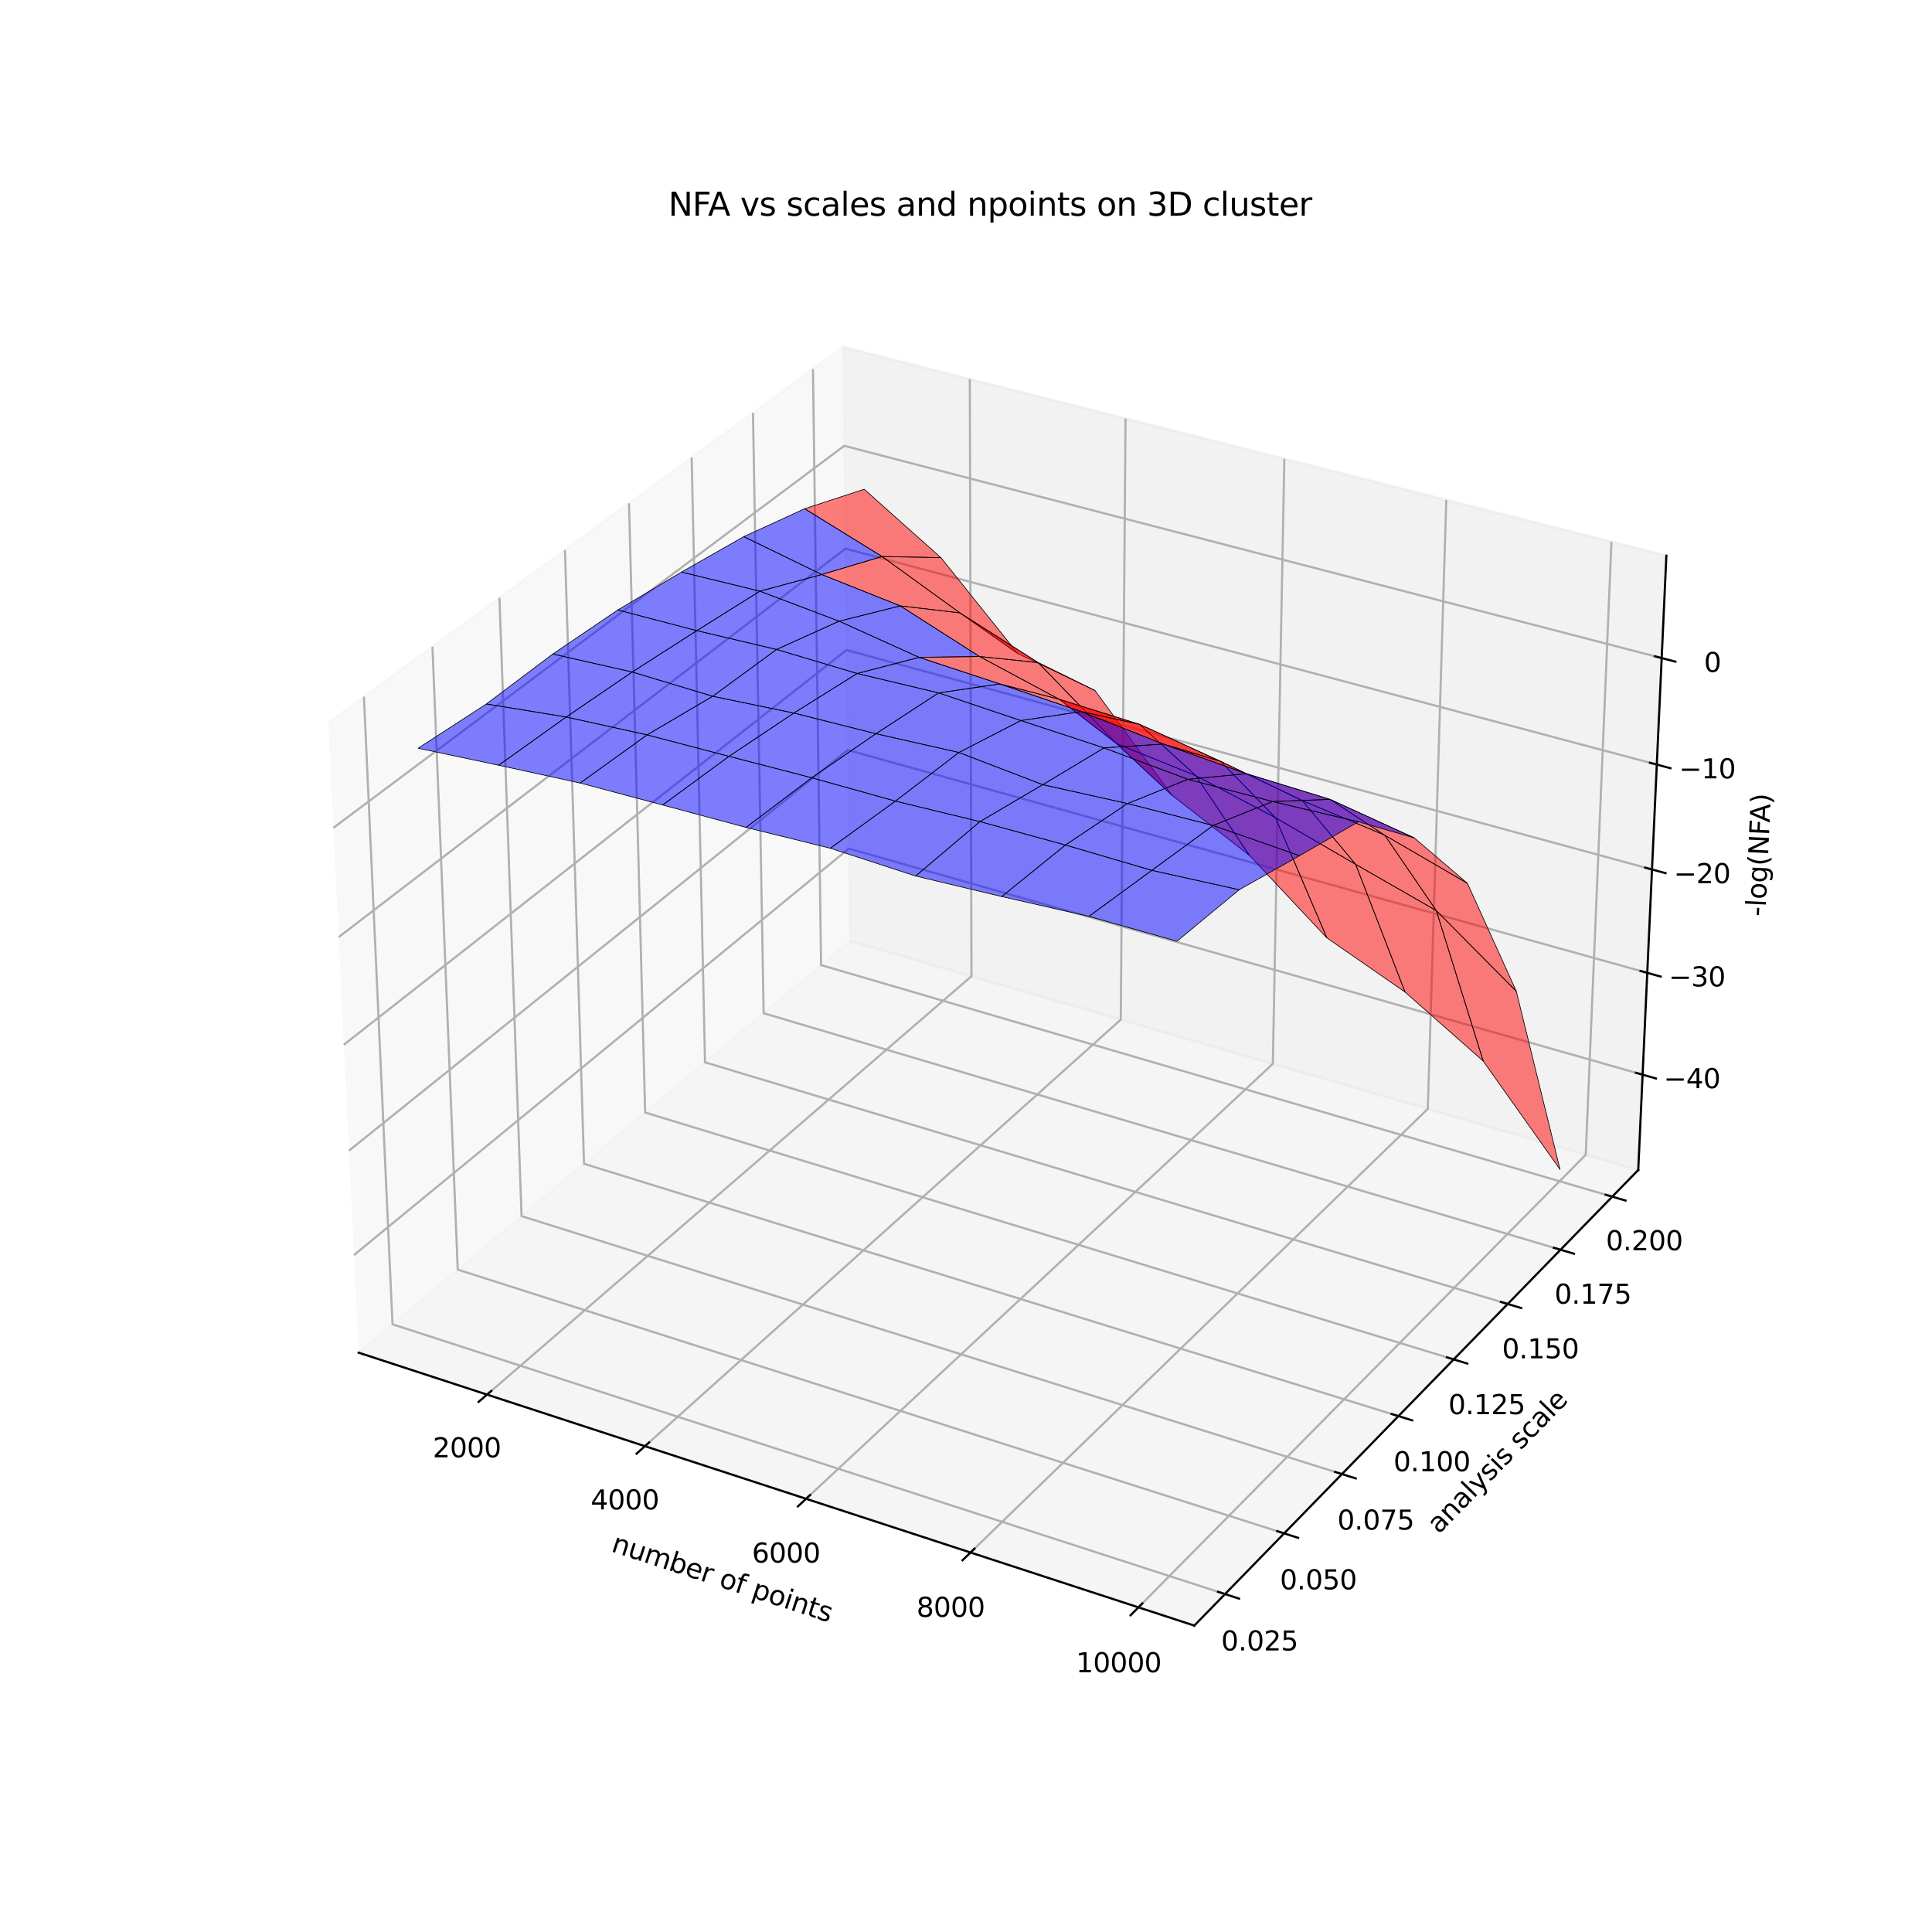<?xml version="1.0" encoding="utf-8" standalone="no"?>
<!DOCTYPE svg PUBLIC "-//W3C//DTD SVG 1.1//EN"
  "http://www.w3.org/Graphics/SVG/1.1/DTD/svg11.dtd">
<svg xmlns:xlink="http://www.w3.org/1999/xlink" width="720pt" height="720pt" viewBox="0 0 720 720" xmlns="http://www.w3.org/2000/svg" version="1.1">
 <defs>
  <style type="text/css">*{stroke-linejoin: round; stroke-linecap: butt}</style>
 </defs>
 <g id="figure_1">
  <g id="patch_1">
   <path d="M 0 720 
L 720 720 
L 720 0 
L 0 0 
z
" style="fill: #ffffff"/>
  </g>
  <g id="patch_2">
   <path d="M 91.8 640.8 
L 646.2 640.8 
L 646.2 86.4 
L 91.8 86.4 
z
" style="fill: #ffffff"/>
  </g>
  <g id="pane3d_1">
   <g id="patch_3">
    <path d="M 133.661 504.103 
L 316.742 350.641 
L 314.197 129.321 
L 122.355 269.319 
" style="fill: #f2f2f2; opacity: 0.5; stroke: #f2f2f2; stroke-linejoin: miter"/>
   </g>
  </g>
  <g id="pane3d_2">
   <g id="patch_4">
    <path d="M 316.742 350.641 
L 610.522 436.031 
L 621.006 207.088 
L 314.197 129.321 
" style="fill: #e6e6e6; opacity: 0.5; stroke: #e6e6e6; stroke-linejoin: miter"/>
   </g>
  </g>
  <g id="pane3d_3">
   <g id="patch_5">
    <path d="M 133.661 504.103 
L 445.082 605.813 
L 610.522 436.031 
L 316.742 350.641 
" style="fill: #ececec; opacity: 0.5; stroke: #ececec; stroke-linejoin: miter"/>
   </g>
  </g>
  <g id="axis3d_1">
   <g id="line2d_1">
    <path d="M 133.661 504.103 
L 445.082 605.813 
" style="fill: none; stroke: #000000; stroke-width: 0.8; stroke-linecap: square"/>
   </g>
   <g id="text_1">
    <!-- number of points -->
    <g transform="translate(227.439 578.052)rotate(-341.913)scale(0.1 -0.1)">
     <defs>
      <path id="DejaVuSans-6e" d="M 3513 2113 
L 3513 0 
L 2938 0 
L 2938 2094 
Q 2938 2591 2744 2837 
Q 2550 3084 2163 3084 
Q 1697 3084 1428 2787 
Q 1159 2491 1159 1978 
L 1159 0 
L 581 0 
L 581 3500 
L 1159 3500 
L 1159 2956 
Q 1366 3272 1645 3428 
Q 1925 3584 2291 3584 
Q 2894 3584 3203 3211 
Q 3513 2838 3513 2113 
z
" transform="scale(0.016)"/>
      <path id="DejaVuSans-75" d="M 544 1381 
L 544 3500 
L 1119 3500 
L 1119 1403 
Q 1119 906 1312 657 
Q 1506 409 1894 409 
Q 2359 409 2629 706 
Q 2900 1003 2900 1516 
L 2900 3500 
L 3475 3500 
L 3475 0 
L 2900 0 
L 2900 538 
Q 2691 219 2414 64 
Q 2138 -91 1772 -91 
Q 1169 -91 856 284 
Q 544 659 544 1381 
z
M 1991 3584 
L 1991 3584 
z
" transform="scale(0.016)"/>
      <path id="DejaVuSans-6d" d="M 3328 2828 
Q 3544 3216 3844 3400 
Q 4144 3584 4550 3584 
Q 5097 3584 5394 3201 
Q 5691 2819 5691 2113 
L 5691 0 
L 5113 0 
L 5113 2094 
Q 5113 2597 4934 2840 
Q 4756 3084 4391 3084 
Q 3944 3084 3684 2787 
Q 3425 2491 3425 1978 
L 3425 0 
L 2847 0 
L 2847 2094 
Q 2847 2600 2669 2842 
Q 2491 3084 2119 3084 
Q 1678 3084 1418 2786 
Q 1159 2488 1159 1978 
L 1159 0 
L 581 0 
L 581 3500 
L 1159 3500 
L 1159 2956 
Q 1356 3278 1631 3431 
Q 1906 3584 2284 3584 
Q 2666 3584 2933 3390 
Q 3200 3197 3328 2828 
z
" transform="scale(0.016)"/>
      <path id="DejaVuSans-62" d="M 3116 1747 
Q 3116 2381 2855 2742 
Q 2594 3103 2138 3103 
Q 1681 3103 1420 2742 
Q 1159 2381 1159 1747 
Q 1159 1113 1420 752 
Q 1681 391 2138 391 
Q 2594 391 2855 752 
Q 3116 1113 3116 1747 
z
M 1159 2969 
Q 1341 3281 1617 3432 
Q 1894 3584 2278 3584 
Q 2916 3584 3314 3078 
Q 3713 2572 3713 1747 
Q 3713 922 3314 415 
Q 2916 -91 2278 -91 
Q 1894 -91 1617 61 
Q 1341 213 1159 525 
L 1159 0 
L 581 0 
L 581 4863 
L 1159 4863 
L 1159 2969 
z
" transform="scale(0.016)"/>
      <path id="DejaVuSans-65" d="M 3597 1894 
L 3597 1613 
L 953 1613 
Q 991 1019 1311 708 
Q 1631 397 2203 397 
Q 2534 397 2845 478 
Q 3156 559 3463 722 
L 3463 178 
Q 3153 47 2828 -22 
Q 2503 -91 2169 -91 
Q 1331 -91 842 396 
Q 353 884 353 1716 
Q 353 2575 817 3079 
Q 1281 3584 2069 3584 
Q 2775 3584 3186 3129 
Q 3597 2675 3597 1894 
z
M 3022 2063 
Q 3016 2534 2758 2815 
Q 2500 3097 2075 3097 
Q 1594 3097 1305 2825 
Q 1016 2553 972 2059 
L 3022 2063 
z
" transform="scale(0.016)"/>
      <path id="DejaVuSans-72" d="M 2631 2963 
Q 2534 3019 2420 3045 
Q 2306 3072 2169 3072 
Q 1681 3072 1420 2755 
Q 1159 2438 1159 1844 
L 1159 0 
L 581 0 
L 581 3500 
L 1159 3500 
L 1159 2956 
Q 1341 3275 1631 3429 
Q 1922 3584 2338 3584 
Q 2397 3584 2469 3576 
Q 2541 3569 2628 3553 
L 2631 2963 
z
" transform="scale(0.016)"/>
      <path id="DejaVuSans-20" transform="scale(0.016)"/>
      <path id="DejaVuSans-6f" d="M 1959 3097 
Q 1497 3097 1228 2736 
Q 959 2375 959 1747 
Q 959 1119 1226 758 
Q 1494 397 1959 397 
Q 2419 397 2687 759 
Q 2956 1122 2956 1747 
Q 2956 2369 2687 2733 
Q 2419 3097 1959 3097 
z
M 1959 3584 
Q 2709 3584 3137 3096 
Q 3566 2609 3566 1747 
Q 3566 888 3137 398 
Q 2709 -91 1959 -91 
Q 1206 -91 779 398 
Q 353 888 353 1747 
Q 353 2609 779 3096 
Q 1206 3584 1959 3584 
z
" transform="scale(0.016)"/>
      <path id="DejaVuSans-66" d="M 2375 4863 
L 2375 4384 
L 1825 4384 
Q 1516 4384 1395 4259 
Q 1275 4134 1275 3809 
L 1275 3500 
L 2222 3500 
L 2222 3053 
L 1275 3053 
L 1275 0 
L 697 0 
L 697 3053 
L 147 3053 
L 147 3500 
L 697 3500 
L 697 3744 
Q 697 4328 969 4595 
Q 1241 4863 1831 4863 
L 2375 4863 
z
" transform="scale(0.016)"/>
      <path id="DejaVuSans-70" d="M 1159 525 
L 1159 -1331 
L 581 -1331 
L 581 3500 
L 1159 3500 
L 1159 2969 
Q 1341 3281 1617 3432 
Q 1894 3584 2278 3584 
Q 2916 3584 3314 3078 
Q 3713 2572 3713 1747 
Q 3713 922 3314 415 
Q 2916 -91 2278 -91 
Q 1894 -91 1617 61 
Q 1341 213 1159 525 
z
M 3116 1747 
Q 3116 2381 2855 2742 
Q 2594 3103 2138 3103 
Q 1681 3103 1420 2742 
Q 1159 2381 1159 1747 
Q 1159 1113 1420 752 
Q 1681 391 2138 391 
Q 2594 391 2855 752 
Q 3116 1113 3116 1747 
z
" transform="scale(0.016)"/>
      <path id="DejaVuSans-69" d="M 603 3500 
L 1178 3500 
L 1178 0 
L 603 0 
L 603 3500 
z
M 603 4863 
L 1178 4863 
L 1178 4134 
L 603 4134 
L 603 4863 
z
" transform="scale(0.016)"/>
      <path id="DejaVuSans-74" d="M 1172 4494 
L 1172 3500 
L 2356 3500 
L 2356 3053 
L 1172 3053 
L 1172 1153 
Q 1172 725 1289 603 
Q 1406 481 1766 481 
L 2356 481 
L 2356 0 
L 1766 0 
Q 1100 0 847 248 
Q 594 497 594 1153 
L 594 3053 
L 172 3053 
L 172 3500 
L 594 3500 
L 594 4494 
L 1172 4494 
z
" transform="scale(0.016)"/>
      <path id="DejaVuSans-73" d="M 2834 3397 
L 2834 2853 
Q 2591 2978 2328 3040 
Q 2066 3103 1784 3103 
Q 1356 3103 1142 2972 
Q 928 2841 928 2578 
Q 928 2378 1081 2264 
Q 1234 2150 1697 2047 
L 1894 2003 
Q 2506 1872 2764 1633 
Q 3022 1394 3022 966 
Q 3022 478 2636 193 
Q 2250 -91 1575 -91 
Q 1294 -91 989 -36 
Q 684 19 347 128 
L 347 722 
Q 666 556 975 473 
Q 1284 391 1588 391 
Q 1994 391 2212 530 
Q 2431 669 2431 922 
Q 2431 1156 2273 1281 
Q 2116 1406 1581 1522 
L 1381 1569 
Q 847 1681 609 1914 
Q 372 2147 372 2553 
Q 372 3047 722 3315 
Q 1072 3584 1716 3584 
Q 2034 3584 2315 3537 
Q 2597 3491 2834 3397 
z
" transform="scale(0.016)"/>
     </defs>
     <use xlink:href="#DejaVuSans-6e"/>
     <use xlink:href="#DejaVuSans-75" x="63.379"/>
     <use xlink:href="#DejaVuSans-6d" x="126.758"/>
     <use xlink:href="#DejaVuSans-62" x="224.17"/>
     <use xlink:href="#DejaVuSans-65" x="287.646"/>
     <use xlink:href="#DejaVuSans-72" x="349.17"/>
     <use xlink:href="#DejaVuSans-20" x="390.283"/>
     <use xlink:href="#DejaVuSans-6f" x="422.07"/>
     <use xlink:href="#DejaVuSans-66" x="483.252"/>
     <use xlink:href="#DejaVuSans-20" x="518.457"/>
     <use xlink:href="#DejaVuSans-70" x="550.244"/>
     <use xlink:href="#DejaVuSans-6f" x="613.721"/>
     <use xlink:href="#DejaVuSans-69" x="674.902"/>
     <use xlink:href="#DejaVuSans-6e" x="702.686"/>
     <use xlink:href="#DejaVuSans-74" x="766.064"/>
     <use xlink:href="#DejaVuSans-73" x="805.273"/>
    </g>
   </g>
   <g id="Line3DCollection_1">
    <path d="M 181.502 519.728 
L 362.042 363.808 
L 361.422 141.291 
" style="fill: none; stroke: #b0b0b0; stroke-width: 0.8"/>
    <path d="M 240.345 538.946 
L 417.675 379.978 
L 419.46 156.002 
" style="fill: none; stroke: #b0b0b0; stroke-width: 0.8"/>
    <path d="M 300.394 558.558 
L 474.352 396.452 
L 478.636 171.001 
" style="fill: none; stroke: #b0b0b0; stroke-width: 0.8"/>
    <path d="M 361.687 578.576 
L 532.105 413.238 
L 538.984 186.298 
" style="fill: none; stroke: #b0b0b0; stroke-width: 0.8"/>
    <path d="M 424.263 599.013 
L 590.963 430.346 
L 600.539 201.9 
" style="fill: none; stroke: #b0b0b0; stroke-width: 0.8"/>
   </g>
   <g id="xtick_1">
    <g id="line2d_2">
     <path d="M 183.075 518.369 
L 178.35 522.45 
" style="fill: none; stroke: #000000; stroke-width: 0.8; stroke-linecap: square"/>
    </g>
    <g id="text_2">
     <!-- 2000 -->
     <g transform="translate(161.277 543.102)scale(0.1 -0.1)">
      <defs>
       <path id="DejaVuSans-32" d="M 1228 531 
L 3431 531 
L 3431 0 
L 469 0 
L 469 531 
Q 828 903 1448 1529 
Q 2069 2156 2228 2338 
Q 2531 2678 2651 2914 
Q 2772 3150 2772 3378 
Q 2772 3750 2511 3984 
Q 2250 4219 1831 4219 
Q 1534 4219 1204 4116 
Q 875 4013 500 3803 
L 500 4441 
Q 881 4594 1212 4672 
Q 1544 4750 1819 4750 
Q 2544 4750 2975 4387 
Q 3406 4025 3406 3419 
Q 3406 3131 3298 2873 
Q 3191 2616 2906 2266 
Q 2828 2175 2409 1742 
Q 1991 1309 1228 531 
z
" transform="scale(0.016)"/>
       <path id="DejaVuSans-30" d="M 2034 4250 
Q 1547 4250 1301 3770 
Q 1056 3291 1056 2328 
Q 1056 1369 1301 889 
Q 1547 409 2034 409 
Q 2525 409 2770 889 
Q 3016 1369 3016 2328 
Q 3016 3291 2770 3770 
Q 2525 4250 2034 4250 
z
M 2034 4750 
Q 2819 4750 3233 4129 
Q 3647 3509 3647 2328 
Q 3647 1150 3233 529 
Q 2819 -91 2034 -91 
Q 1250 -91 836 529 
Q 422 1150 422 2328 
Q 422 3509 836 4129 
Q 1250 4750 2034 4750 
z
" transform="scale(0.016)"/>
      </defs>
      <use xlink:href="#DejaVuSans-32"/>
      <use xlink:href="#DejaVuSans-30" x="63.623"/>
      <use xlink:href="#DejaVuSans-30" x="127.246"/>
      <use xlink:href="#DejaVuSans-30" x="190.869"/>
     </g>
    </g>
   </g>
   <g id="xtick_2">
    <g id="line2d_3">
     <path d="M 241.891 537.56 
L 237.246 541.724 
" style="fill: none; stroke: #000000; stroke-width: 0.8; stroke-linecap: square"/>
    </g>
    <g id="text_3">
     <!-- 4000 -->
     <g transform="translate(220.15 562.515)scale(0.1 -0.1)">
      <defs>
       <path id="DejaVuSans-34" d="M 2419 4116 
L 825 1625 
L 2419 1625 
L 2419 4116 
z
M 2253 4666 
L 3047 4666 
L 3047 1625 
L 3713 1625 
L 3713 1100 
L 3047 1100 
L 3047 0 
L 2419 0 
L 2419 1100 
L 313 1100 
L 313 1709 
L 2253 4666 
z
" transform="scale(0.016)"/>
      </defs>
      <use xlink:href="#DejaVuSans-34"/>
      <use xlink:href="#DejaVuSans-30" x="63.623"/>
      <use xlink:href="#DejaVuSans-30" x="127.246"/>
      <use xlink:href="#DejaVuSans-30" x="190.869"/>
     </g>
    </g>
   </g>
   <g id="xtick_3">
    <g id="line2d_4">
     <path d="M 301.912 557.143 
L 297.351 561.393 
" style="fill: none; stroke: #000000; stroke-width: 0.8; stroke-linecap: square"/>
    </g>
    <g id="text_4">
     <!-- 6000 -->
     <g transform="translate(280.231 582.327)scale(0.1 -0.1)">
      <defs>
       <path id="DejaVuSans-36" d="M 2113 2584 
Q 1688 2584 1439 2293 
Q 1191 2003 1191 1497 
Q 1191 994 1439 701 
Q 1688 409 2113 409 
Q 2538 409 2786 701 
Q 3034 994 3034 1497 
Q 3034 2003 2786 2293 
Q 2538 2584 2113 2584 
z
M 3366 4563 
L 3366 3988 
Q 3128 4100 2886 4159 
Q 2644 4219 2406 4219 
Q 1781 4219 1451 3797 
Q 1122 3375 1075 2522 
Q 1259 2794 1537 2939 
Q 1816 3084 2150 3084 
Q 2853 3084 3261 2657 
Q 3669 2231 3669 1497 
Q 3669 778 3244 343 
Q 2819 -91 2113 -91 
Q 1303 -91 875 529 
Q 447 1150 447 2328 
Q 447 3434 972 4092 
Q 1497 4750 2381 4750 
Q 2619 4750 2861 4703 
Q 3103 4656 3366 4563 
z
" transform="scale(0.016)"/>
      </defs>
      <use xlink:href="#DejaVuSans-36"/>
      <use xlink:href="#DejaVuSans-30" x="63.623"/>
      <use xlink:href="#DejaVuSans-30" x="127.246"/>
      <use xlink:href="#DejaVuSans-30" x="190.869"/>
     </g>
    </g>
   </g>
   <g id="xtick_4">
    <g id="line2d_5">
     <path d="M 363.175 577.132 
L 358.703 581.47 
" style="fill: none; stroke: #000000; stroke-width: 0.8; stroke-linecap: square"/>
    </g>
    <g id="text_5">
     <!-- 8000 -->
     <g transform="translate(341.56 602.55)scale(0.1 -0.1)">
      <defs>
       <path id="DejaVuSans-38" d="M 2034 2216 
Q 1584 2216 1326 1975 
Q 1069 1734 1069 1313 
Q 1069 891 1326 650 
Q 1584 409 2034 409 
Q 2484 409 2743 651 
Q 3003 894 3003 1313 
Q 3003 1734 2745 1975 
Q 2488 2216 2034 2216 
z
M 1403 2484 
Q 997 2584 770 2862 
Q 544 3141 544 3541 
Q 544 4100 942 4425 
Q 1341 4750 2034 4750 
Q 2731 4750 3128 4425 
Q 3525 4100 3525 3541 
Q 3525 3141 3298 2862 
Q 3072 2584 2669 2484 
Q 3125 2378 3379 2068 
Q 3634 1759 3634 1313 
Q 3634 634 3220 271 
Q 2806 -91 2034 -91 
Q 1263 -91 848 271 
Q 434 634 434 1313 
Q 434 1759 690 2068 
Q 947 2378 1403 2484 
z
M 1172 3481 
Q 1172 3119 1398 2916 
Q 1625 2713 2034 2713 
Q 2441 2713 2670 2916 
Q 2900 3119 2900 3481 
Q 2900 3844 2670 4047 
Q 2441 4250 2034 4250 
Q 1625 4250 1398 4047 
Q 1172 3844 1172 3481 
z
" transform="scale(0.016)"/>
      </defs>
      <use xlink:href="#DejaVuSans-38"/>
      <use xlink:href="#DejaVuSans-30" x="63.623"/>
      <use xlink:href="#DejaVuSans-30" x="127.246"/>
      <use xlink:href="#DejaVuSans-30" x="190.869"/>
     </g>
    </g>
   </g>
   <g id="xtick_5">
    <g id="line2d_6">
     <path d="M 425.72 597.539 
L 421.342 601.969 
" style="fill: none; stroke: #000000; stroke-width: 0.8; stroke-linecap: square"/>
    </g>
    <g id="text_6">
     <!-- 10000 -->
     <g transform="translate(400.994 623.197)scale(0.1 -0.1)">
      <defs>
       <path id="DejaVuSans-31" d="M 794 531 
L 1825 531 
L 1825 4091 
L 703 3866 
L 703 4441 
L 1819 4666 
L 2450 4666 
L 2450 531 
L 3481 531 
L 3481 0 
L 794 0 
L 794 531 
z
" transform="scale(0.016)"/>
      </defs>
      <use xlink:href="#DejaVuSans-31"/>
      <use xlink:href="#DejaVuSans-30" x="63.623"/>
      <use xlink:href="#DejaVuSans-30" x="127.246"/>
      <use xlink:href="#DejaVuSans-30" x="190.869"/>
      <use xlink:href="#DejaVuSans-30" x="254.492"/>
     </g>
    </g>
   </g>
  </g>
  <g id="axis3d_2">
   <g id="line2d_7">
    <path d="M 610.522 436.031 
L 445.082 605.813 
" style="fill: none; stroke: #000000; stroke-width: 0.8; stroke-linecap: square"/>
   </g>
   <g id="text_7">
    <!-- analysis scale -->
    <g transform="translate(536.207 571.903)rotate(-45.742)scale(0.1 -0.1)">
     <defs>
      <path id="DejaVuSans-61" d="M 2194 1759 
Q 1497 1759 1228 1600 
Q 959 1441 959 1056 
Q 959 750 1161 570 
Q 1363 391 1709 391 
Q 2188 391 2477 730 
Q 2766 1069 2766 1631 
L 2766 1759 
L 2194 1759 
z
M 3341 1997 
L 3341 0 
L 2766 0 
L 2766 531 
Q 2569 213 2275 61 
Q 1981 -91 1556 -91 
Q 1019 -91 701 211 
Q 384 513 384 1019 
Q 384 1609 779 1909 
Q 1175 2209 1959 2209 
L 2766 2209 
L 2766 2266 
Q 2766 2663 2505 2880 
Q 2244 3097 1772 3097 
Q 1472 3097 1187 3025 
Q 903 2953 641 2809 
L 641 3341 
Q 956 3463 1253 3523 
Q 1550 3584 1831 3584 
Q 2591 3584 2966 3190 
Q 3341 2797 3341 1997 
z
" transform="scale(0.016)"/>
      <path id="DejaVuSans-6c" d="M 603 4863 
L 1178 4863 
L 1178 0 
L 603 0 
L 603 4863 
z
" transform="scale(0.016)"/>
      <path id="DejaVuSans-79" d="M 2059 -325 
Q 1816 -950 1584 -1140 
Q 1353 -1331 966 -1331 
L 506 -1331 
L 506 -850 
L 844 -850 
Q 1081 -850 1212 -737 
Q 1344 -625 1503 -206 
L 1606 56 
L 191 3500 
L 800 3500 
L 1894 763 
L 2988 3500 
L 3597 3500 
L 2059 -325 
z
" transform="scale(0.016)"/>
      <path id="DejaVuSans-63" d="M 3122 3366 
L 3122 2828 
Q 2878 2963 2633 3030 
Q 2388 3097 2138 3097 
Q 1578 3097 1268 2742 
Q 959 2388 959 1747 
Q 959 1106 1268 751 
Q 1578 397 2138 397 
Q 2388 397 2633 464 
Q 2878 531 3122 666 
L 3122 134 
Q 2881 22 2623 -34 
Q 2366 -91 2075 -91 
Q 1284 -91 818 406 
Q 353 903 353 1747 
Q 353 2603 823 3093 
Q 1294 3584 2113 3584 
Q 2378 3584 2631 3529 
Q 2884 3475 3122 3366 
z
" transform="scale(0.016)"/>
     </defs>
     <use xlink:href="#DejaVuSans-61"/>
     <use xlink:href="#DejaVuSans-6e" x="61.279"/>
     <use xlink:href="#DejaVuSans-61" x="124.658"/>
     <use xlink:href="#DejaVuSans-6c" x="185.938"/>
     <use xlink:href="#DejaVuSans-79" x="213.721"/>
     <use xlink:href="#DejaVuSans-73" x="272.9"/>
     <use xlink:href="#DejaVuSans-69" x="325"/>
     <use xlink:href="#DejaVuSans-73" x="352.783"/>
     <use xlink:href="#DejaVuSans-20" x="404.883"/>
     <use xlink:href="#DejaVuSans-73" x="436.67"/>
     <use xlink:href="#DejaVuSans-63" x="488.77"/>
     <use xlink:href="#DejaVuSans-61" x="543.75"/>
     <use xlink:href="#DejaVuSans-6c" x="605.029"/>
     <use xlink:href="#DejaVuSans-65" x="632.812"/>
    </g>
   </g>
   <g id="Line3DCollection_2">
    <path d="M 135.621 259.637 
L 146.277 493.528 
L 456.529 594.065 
" style="fill: none; stroke: #b0b0b0; stroke-width: 0.8"/>
    <path d="M 161.164 240.997 
L 170.586 473.151 
L 478.567 571.449 
" style="fill: none; stroke: #b0b0b0; stroke-width: 0.8"/>
    <path d="M 186.131 222.777 
L 194.371 453.214 
L 500.104 549.347 
" style="fill: none; stroke: #b0b0b0; stroke-width: 0.8"/>
    <path d="M 210.541 204.964 
L 217.648 433.703 
L 521.157 527.741 
" style="fill: none; stroke: #b0b0b0; stroke-width: 0.8"/>
    <path d="M 234.413 187.544 
L 240.433 414.605 
L 541.743 506.615 
" style="fill: none; stroke: #b0b0b0; stroke-width: 0.8"/>
    <path d="M 257.763 170.504 
L 262.741 395.905 
L 561.876 485.953 
" style="fill: none; stroke: #b0b0b0; stroke-width: 0.8"/>
    <path d="M 280.61 153.831 
L 284.588 377.593 
L 581.571 465.741 
" style="fill: none; stroke: #b0b0b0; stroke-width: 0.8"/>
    <path d="M 302.968 137.515 
L 305.987 359.655 
L 600.844 445.963 
" style="fill: none; stroke: #b0b0b0; stroke-width: 0.8"/>
   </g>
   <g id="xtick_6">
    <g id="line2d_8">
     <path d="M 453.914 593.218 
L 461.765 595.762 
" style="fill: none; stroke: #000000; stroke-width: 0.8; stroke-linecap: square"/>
    </g>
    <g id="text_8">
     <!-- 0.025 -->
     <g transform="translate(455.092 615.083)scale(0.1 -0.1)">
      <defs>
       <path id="DejaVuSans-2e" d="M 684 794 
L 1344 794 
L 1344 0 
L 684 0 
L 684 794 
z
" transform="scale(0.016)"/>
       <path id="DejaVuSans-35" d="M 691 4666 
L 3169 4666 
L 3169 4134 
L 1269 4134 
L 1269 2991 
Q 1406 3038 1543 3061 
Q 1681 3084 1819 3084 
Q 2600 3084 3056 2656 
Q 3513 2228 3513 1497 
Q 3513 744 3044 326 
Q 2575 -91 1722 -91 
Q 1428 -91 1123 -41 
Q 819 9 494 109 
L 494 744 
Q 775 591 1075 516 
Q 1375 441 1709 441 
Q 2250 441 2565 725 
Q 2881 1009 2881 1497 
Q 2881 1984 2565 2268 
Q 2250 2553 1709 2553 
Q 1456 2553 1204 2497 
Q 953 2441 691 2322 
L 691 4666 
z
" transform="scale(0.016)"/>
      </defs>
      <use xlink:href="#DejaVuSans-30"/>
      <use xlink:href="#DejaVuSans-2e" x="63.623"/>
      <use xlink:href="#DejaVuSans-30" x="95.41"/>
      <use xlink:href="#DejaVuSans-32" x="159.033"/>
      <use xlink:href="#DejaVuSans-35" x="222.656"/>
     </g>
    </g>
   </g>
   <g id="xtick_7">
    <g id="line2d_9">
     <path d="M 475.973 570.621 
L 483.761 573.107 
" style="fill: none; stroke: #000000; stroke-width: 0.8; stroke-linecap: square"/>
    </g>
    <g id="text_9">
     <!-- 0.050 -->
     <g transform="translate(476.988 592.306)scale(0.1 -0.1)">
      <use xlink:href="#DejaVuSans-30"/>
      <use xlink:href="#DejaVuSans-2e" x="63.623"/>
      <use xlink:href="#DejaVuSans-30" x="95.41"/>
      <use xlink:href="#DejaVuSans-35" x="159.033"/>
      <use xlink:href="#DejaVuSans-30" x="222.656"/>
     </g>
    </g>
   </g>
   <g id="xtick_8">
    <g id="line2d_10">
     <path d="M 497.53 548.537 
L 505.257 550.967 
" style="fill: none; stroke: #000000; stroke-width: 0.8; stroke-linecap: square"/>
    </g>
    <g id="text_10">
     <!-- 0.075 -->
     <g transform="translate(498.386 570.047)scale(0.1 -0.1)">
      <defs>
       <path id="DejaVuSans-37" d="M 525 4666 
L 3525 4666 
L 3525 4397 
L 1831 0 
L 1172 0 
L 2766 4134 
L 525 4134 
L 525 4666 
z
" transform="scale(0.016)"/>
      </defs>
      <use xlink:href="#DejaVuSans-30"/>
      <use xlink:href="#DejaVuSans-2e" x="63.623"/>
      <use xlink:href="#DejaVuSans-30" x="95.41"/>
      <use xlink:href="#DejaVuSans-37" x="159.033"/>
      <use xlink:href="#DejaVuSans-35" x="222.656"/>
     </g>
    </g>
   </g>
   <g id="xtick_9">
    <g id="line2d_11">
     <path d="M 518.604 526.95 
L 526.27 529.325 
" style="fill: none; stroke: #000000; stroke-width: 0.8; stroke-linecap: square"/>
    </g>
    <g id="text_11">
     <!-- 0.100 -->
     <g transform="translate(519.304 548.288)scale(0.1 -0.1)">
      <use xlink:href="#DejaVuSans-30"/>
      <use xlink:href="#DejaVuSans-2e" x="63.623"/>
      <use xlink:href="#DejaVuSans-31" x="95.41"/>
      <use xlink:href="#DejaVuSans-30" x="159.033"/>
      <use xlink:href="#DejaVuSans-30" x="222.656"/>
     </g>
    </g>
   </g>
   <g id="xtick_10">
    <g id="line2d_12">
     <path d="M 539.209 505.841 
L 546.816 508.164 
" style="fill: none; stroke: #000000; stroke-width: 0.8; stroke-linecap: square"/>
    </g>
    <g id="text_12">
     <!-- 0.125 -->
     <g transform="translate(539.756 527.012)scale(0.1 -0.1)">
      <use xlink:href="#DejaVuSans-30"/>
      <use xlink:href="#DejaVuSans-2e" x="63.623"/>
      <use xlink:href="#DejaVuSans-31" x="95.41"/>
      <use xlink:href="#DejaVuSans-32" x="159.033"/>
      <use xlink:href="#DejaVuSans-35" x="222.656"/>
     </g>
    </g>
   </g>
   <g id="xtick_11">
    <g id="line2d_13">
     <path d="M 559.362 485.197 
L 566.91 487.469 
" style="fill: none; stroke: #000000; stroke-width: 0.8; stroke-linecap: square"/>
    </g>
    <g id="text_13">
     <!-- 0.150 -->
     <g transform="translate(559.76 506.204)scale(0.1 -0.1)">
      <use xlink:href="#DejaVuSans-30"/>
      <use xlink:href="#DejaVuSans-2e" x="63.623"/>
      <use xlink:href="#DejaVuSans-31" x="95.41"/>
      <use xlink:href="#DejaVuSans-35" x="159.033"/>
      <use xlink:href="#DejaVuSans-30" x="222.656"/>
     </g>
    </g>
   </g>
   <g id="xtick_12">
    <g id="line2d_14">
     <path d="M 579.077 465 
L 586.566 467.223 
" style="fill: none; stroke: #000000; stroke-width: 0.8; stroke-linecap: square"/>
    </g>
    <g id="text_14">
     <!-- 0.175 -->
     <g transform="translate(579.328 485.849)scale(0.1 -0.1)">
      <use xlink:href="#DejaVuSans-30"/>
      <use xlink:href="#DejaVuSans-2e" x="63.623"/>
      <use xlink:href="#DejaVuSans-31" x="95.41"/>
      <use xlink:href="#DejaVuSans-37" x="159.033"/>
      <use xlink:href="#DejaVuSans-35" x="222.656"/>
     </g>
    </g>
   </g>
   <g id="xtick_13">
    <g id="line2d_15">
     <path d="M 598.368 445.238 
L 605.8 447.414 
" style="fill: none; stroke: #000000; stroke-width: 0.8; stroke-linecap: square"/>
    </g>
    <g id="text_15">
     <!-- 0.200 -->
     <g transform="translate(598.475 465.931)scale(0.1 -0.1)">
      <use xlink:href="#DejaVuSans-30"/>
      <use xlink:href="#DejaVuSans-2e" x="63.623"/>
      <use xlink:href="#DejaVuSans-32" x="95.41"/>
      <use xlink:href="#DejaVuSans-30" x="159.033"/>
      <use xlink:href="#DejaVuSans-30" x="222.656"/>
     </g>
    </g>
   </g>
  </g>
  <g id="axis3d_3">
   <g id="line2d_16">
    <path d="M 610.522 436.031 
L 621.006 207.088 
" style="fill: none; stroke: #000000; stroke-width: 0.8; stroke-linecap: square"/>
   </g>
   <g id="text_16">
    <!-- -log(NFA) -->
    <g transform="translate(657.873 341.65)rotate(-87.378)scale(0.1 -0.1)">
     <defs>
      <path id="DejaVuSans-2d" d="M 313 2009 
L 1997 2009 
L 1997 1497 
L 313 1497 
L 313 2009 
z
" transform="scale(0.016)"/>
      <path id="DejaVuSans-67" d="M 2906 1791 
Q 2906 2416 2648 2759 
Q 2391 3103 1925 3103 
Q 1463 3103 1205 2759 
Q 947 2416 947 1791 
Q 947 1169 1205 825 
Q 1463 481 1925 481 
Q 2391 481 2648 825 
Q 2906 1169 2906 1791 
z
M 3481 434 
Q 3481 -459 3084 -895 
Q 2688 -1331 1869 -1331 
Q 1566 -1331 1297 -1286 
Q 1028 -1241 775 -1147 
L 775 -588 
Q 1028 -725 1275 -790 
Q 1522 -856 1778 -856 
Q 2344 -856 2625 -561 
Q 2906 -266 2906 331 
L 2906 616 
Q 2728 306 2450 153 
Q 2172 0 1784 0 
Q 1141 0 747 490 
Q 353 981 353 1791 
Q 353 2603 747 3093 
Q 1141 3584 1784 3584 
Q 2172 3584 2450 3431 
Q 2728 3278 2906 2969 
L 2906 3500 
L 3481 3500 
L 3481 434 
z
" transform="scale(0.016)"/>
      <path id="DejaVuSans-28" d="M 1984 4856 
Q 1566 4138 1362 3434 
Q 1159 2731 1159 2009 
Q 1159 1288 1364 580 
Q 1569 -128 1984 -844 
L 1484 -844 
Q 1016 -109 783 600 
Q 550 1309 550 2009 
Q 550 2706 781 3412 
Q 1013 4119 1484 4856 
L 1984 4856 
z
" transform="scale(0.016)"/>
      <path id="DejaVuSans-4e" d="M 628 4666 
L 1478 4666 
L 3547 763 
L 3547 4666 
L 4159 4666 
L 4159 0 
L 3309 0 
L 1241 3903 
L 1241 0 
L 628 0 
L 628 4666 
z
" transform="scale(0.016)"/>
      <path id="DejaVuSans-46" d="M 628 4666 
L 3309 4666 
L 3309 4134 
L 1259 4134 
L 1259 2759 
L 3109 2759 
L 3109 2228 
L 1259 2228 
L 1259 0 
L 628 0 
L 628 4666 
z
" transform="scale(0.016)"/>
      <path id="DejaVuSans-41" d="M 2188 4044 
L 1331 1722 
L 3047 1722 
L 2188 4044 
z
M 1831 4666 
L 2547 4666 
L 4325 0 
L 3669 0 
L 3244 1197 
L 1141 1197 
L 716 0 
L 50 0 
L 1831 4666 
z
" transform="scale(0.016)"/>
      <path id="DejaVuSans-29" d="M 513 4856 
L 1013 4856 
Q 1481 4119 1714 3412 
Q 1947 2706 1947 2009 
Q 1947 1309 1714 600 
Q 1481 -109 1013 -844 
L 513 -844 
Q 928 -128 1133 580 
Q 1338 1288 1338 2009 
Q 1338 2731 1133 3434 
Q 928 4138 513 4856 
z
" transform="scale(0.016)"/>
     </defs>
     <use xlink:href="#DejaVuSans-2d"/>
     <use xlink:href="#DejaVuSans-6c" x="36.084"/>
     <use xlink:href="#DejaVuSans-6f" x="63.867"/>
     <use xlink:href="#DejaVuSans-67" x="125.049"/>
     <use xlink:href="#DejaVuSans-28" x="188.525"/>
     <use xlink:href="#DejaVuSans-4e" x="227.539"/>
     <use xlink:href="#DejaVuSans-46" x="302.344"/>
     <use xlink:href="#DejaVuSans-41" x="350.738"/>
     <use xlink:href="#DejaVuSans-29" x="419.146"/>
    </g>
   </g>
   <g id="Line3DCollection_3">
    <path d="M 612.148 400.505 
L 316.346 316.237 
L 131.909 467.723 
" style="fill: none; stroke: #b0b0b0; stroke-width: 0.8"/>
    <path d="M 613.887 362.55 
L 315.924 279.504 
L 130.036 428.833 
" style="fill: none; stroke: #b0b0b0; stroke-width: 0.8"/>
    <path d="M 615.651 324.03 
L 315.496 242.252 
L 128.135 389.343 
" style="fill: none; stroke: #b0b0b0; stroke-width: 0.8"/>
    <path d="M 617.441 284.934 
L 315.061 204.47 
L 126.203 349.239 
" style="fill: none; stroke: #b0b0b0; stroke-width: 0.8"/>
    <path d="M 619.258 245.248 
L 314.62 166.145 
L 124.242 308.507 
" style="fill: none; stroke: #b0b0b0; stroke-width: 0.8"/>
   </g>
   <g id="xtick_14">
    <g id="line2d_17">
     <path d="M 609.665 399.798 
L 617.121 401.922 
" style="fill: none; stroke: #000000; stroke-width: 0.8; stroke-linecap: square"/>
    </g>
    <g id="text_17">
     <!-- −40 -->
     <g transform="translate(619.998 405.528)scale(0.1 -0.1)">
      <defs>
       <path id="DejaVuSans-2212" d="M 678 2272 
L 4684 2272 
L 4684 1741 
L 678 1741 
L 678 2272 
z
" transform="scale(0.016)"/>
      </defs>
      <use xlink:href="#DejaVuSans-2212"/>
      <use xlink:href="#DejaVuSans-34" x="83.789"/>
      <use xlink:href="#DejaVuSans-30" x="147.412"/>
     </g>
    </g>
   </g>
   <g id="xtick_15">
    <g id="line2d_18">
     <path d="M 611.384 361.852 
L 618.897 363.946 
" style="fill: none; stroke: #000000; stroke-width: 0.8; stroke-linecap: square"/>
    </g>
    <g id="text_18">
     <!-- −30 -->
     <g transform="translate(621.869 367.609)scale(0.1 -0.1)">
      <defs>
       <path id="DejaVuSans-33" d="M 2597 2516 
Q 3050 2419 3304 2112 
Q 3559 1806 3559 1356 
Q 3559 666 3084 287 
Q 2609 -91 1734 -91 
Q 1441 -91 1130 -33 
Q 819 25 488 141 
L 488 750 
Q 750 597 1062 519 
Q 1375 441 1716 441 
Q 2309 441 2620 675 
Q 2931 909 2931 1356 
Q 2931 1769 2642 2001 
Q 2353 2234 1838 2234 
L 1294 2234 
L 1294 2753 
L 1863 2753 
Q 2328 2753 2575 2939 
Q 2822 3125 2822 3475 
Q 2822 3834 2567 4026 
Q 2313 4219 1838 4219 
Q 1578 4219 1281 4162 
Q 984 4106 628 3988 
L 628 4550 
Q 988 4650 1302 4700 
Q 1616 4750 1894 4750 
Q 2613 4750 3031 4423 
Q 3450 4097 3450 3541 
Q 3450 3153 3228 2886 
Q 3006 2619 2597 2516 
z
" transform="scale(0.016)"/>
      </defs>
      <use xlink:href="#DejaVuSans-2212"/>
      <use xlink:href="#DejaVuSans-33" x="83.789"/>
      <use xlink:href="#DejaVuSans-30" x="147.412"/>
     </g>
    </g>
   </g>
   <g id="xtick_16">
    <g id="line2d_19">
     <path d="M 613.129 323.343 
L 620.7 325.406 
" style="fill: none; stroke: #000000; stroke-width: 0.8; stroke-linecap: square"/>
    </g>
    <g id="text_19">
     <!-- −20 -->
     <g transform="translate(623.768 329.127)scale(0.1 -0.1)">
      <use xlink:href="#DejaVuSans-2212"/>
      <use xlink:href="#DejaVuSans-32" x="83.789"/>
      <use xlink:href="#DejaVuSans-30" x="147.412"/>
     </g>
    </g>
   </g>
   <g id="xtick_17">
    <g id="line2d_20">
     <path d="M 614.9 284.257 
L 622.53 286.288 
" style="fill: none; stroke: #000000; stroke-width: 0.8; stroke-linecap: square"/>
    </g>
    <g id="text_20">
     <!-- −10 -->
     <g transform="translate(625.695 290.07)scale(0.1 -0.1)">
      <use xlink:href="#DejaVuSans-2212"/>
      <use xlink:href="#DejaVuSans-31" x="83.789"/>
      <use xlink:href="#DejaVuSans-30" x="147.412"/>
     </g>
    </g>
   </g>
   <g id="xtick_18">
    <g id="line2d_21">
     <path d="M 616.697 244.582 
L 624.387 246.579 
" style="fill: none; stroke: #000000; stroke-width: 0.8; stroke-linecap: square"/>
    </g>
    <g id="text_21">
     <!-- 0 -->
     <g transform="translate(635.022 250.425)scale(0.1 -0.1)">
      <use xlink:href="#DejaVuSans-30"/>
     </g>
    </g>
   </g>
  </g>
  <g id="axes_1">
   <g id="Poly3DCollection_1">
    <path d="M 299.871 189.593 
L 328.708 207.403 
L 350.644 207.813 
L 322.063 182.325 
z
" clip-path="url(#p5051b74d71)" style="fill: #ff0000; fill-opacity: 0.5; stroke: #000000; stroke-width: 0.25"/>
    <path d="M 328.708 207.403 
L 357.725 228.408 
L 379.301 243.562 
L 350.644 207.813 
z
" clip-path="url(#p5051b74d71)" style="fill: #ff0000; fill-opacity: 0.5; stroke: #000000; stroke-width: 0.25"/>
    <path d="M 357.725 228.408 
L 386.885 246.935 
L 408.061 257.337 
L 379.301 243.562 
z
" clip-path="url(#p5051b74d71)" style="fill: #ff0000; fill-opacity: 0.5; stroke: #000000; stroke-width: 0.25"/>
    <path d="M 386.885 246.935 
L 416.126 277.137 
L 436.743 296.361 
L 408.061 257.337 
z
" clip-path="url(#p5051b74d71)" style="fill: #ff0000; fill-opacity: 0.5; stroke: #000000; stroke-width: 0.25"/>
    <path d="M 416.126 277.137 
L 445.646 289.064 
L 465.643 318.802 
L 436.743 296.361 
z
" clip-path="url(#p5051b74d71)" style="fill: #ff0000; fill-opacity: 0.5; stroke: #000000; stroke-width: 0.25"/>
    <path d="M 445.646 289.064 
L 475.345 304.744 
L 494.476 349.512 
L 465.643 318.802 
z
" clip-path="url(#p5051b74d71)" style="fill: #ff0000; fill-opacity: 0.5; stroke: #000000; stroke-width: 0.25"/>
    <path d="M 475.345 304.744 
L 505.213 322.11 
L 523.636 369.729 
L 494.476 349.512 
z
" clip-path="url(#p5051b74d71)" style="fill: #ff0000; fill-opacity: 0.5; stroke: #000000; stroke-width: 0.25"/>
    <path d="M 277.17 199.988 
L 306.239 214.117 
L 328.708 207.403 
L 299.871 189.593 
z
" clip-path="url(#p5051b74d71)" style="fill: #0000ff; fill-opacity: 0.5; stroke: #000000; stroke-width: 0.25"/>
    <path d="M 505.213 322.11 
L 535.279 339.362 
L 552.759 395.448 
L 523.636 369.729 
z
" clip-path="url(#p5051b74d71)" style="fill: #ff0000; fill-opacity: 0.5; stroke: #000000; stroke-width: 0.25"/>
    <path d="M 535.279 339.362 
L 565.08 369.414 
L 581.384 435.822 
L 552.759 395.448 
z
" clip-path="url(#p5051b74d71)" style="fill: #ff0000; fill-opacity: 0.5; stroke: #000000; stroke-width: 0.25"/>
    <path d="M 306.239 214.117 
L 335.504 225.8 
L 357.725 228.408 
L 328.708 207.403 
z
" clip-path="url(#p5051b74d71)" style="fill: #ff0000; fill-opacity: 0.5; stroke: #000000; stroke-width: 0.25"/>
    <path d="M 335.504 225.8 
L 365.032 244.667 
L 386.885 246.935 
L 357.725 228.408 
z
" clip-path="url(#p5051b74d71)" style="fill: #ff0000; fill-opacity: 0.5; stroke: #000000; stroke-width: 0.25"/>
    <path d="M 365.032 244.667 
L 394.742 260.615 
L 416.126 277.137 
L 386.885 246.935 
z
" clip-path="url(#p5051b74d71)" style="fill: #ff0000; fill-opacity: 0.5; stroke: #000000; stroke-width: 0.25"/>
    <path d="M 394.742 260.615 
L 424.72 269.96 
L 445.646 289.064 
L 416.126 277.137 
z
" clip-path="url(#p5051b74d71)" style="fill: #ff0000; fill-opacity: 0.5; stroke: #000000; stroke-width: 0.25"/>
    <path d="M 253.97 213.191 
L 283.17 220.32 
L 306.239 214.117 
L 277.17 199.988 
z
" clip-path="url(#p5051b74d71)" style="fill: #0000ff; fill-opacity: 0.5; stroke: #000000; stroke-width: 0.25"/>
    <path d="M 424.72 269.96 
L 454.92 283.745 
L 475.345 304.744 
L 445.646 289.064 
z
" clip-path="url(#p5051b74d71)" style="fill: #ff0000; fill-opacity: 0.5; stroke: #000000; stroke-width: 0.25"/>
    <path d="M 283.17 220.32 
L 312.717 231.5 
L 335.504 225.8 
L 306.239 214.117 
z
" clip-path="url(#p5051b74d71)" style="fill: #0000ff; fill-opacity: 0.5; stroke: #000000; stroke-width: 0.25"/>
    <path d="M 454.92 283.745 
L 485.345 298.36 
L 505.213 322.11 
L 475.345 304.744 
z
" clip-path="url(#p5051b74d71)" style="fill: #ff0000; fill-opacity: 0.5; stroke: #000000; stroke-width: 0.25"/>
    <path d="M 312.717 231.5 
L 342.539 244.985 
L 365.032 244.667 
L 335.504 225.8 
z
" clip-path="url(#p5051b74d71)" style="fill: #0000ff; fill-opacity: 0.5; stroke: #000000; stroke-width: 0.25"/>
    <path d="M 485.345 298.36 
L 516.053 311.255 
L 535.279 339.362 
L 505.213 322.11 
z
" clip-path="url(#p5051b74d71)" style="fill: #ff0000; fill-opacity: 0.5; stroke: #000000; stroke-width: 0.25"/>
    <path d="M 342.539 244.985 
L 372.598 254.882 
L 394.742 260.615 
L 365.032 244.667 
z
" clip-path="url(#p5051b74d71)" style="fill: #ff0000; fill-opacity: 0.5; stroke: #000000; stroke-width: 0.25"/>
    <path d="M 230.233 227.32 
L 259.666 235.031 
L 283.17 220.32 
L 253.97 213.191 
z
" clip-path="url(#p5051b74d71)" style="fill: #0000ff; fill-opacity: 0.5; stroke: #000000; stroke-width: 0.25"/>
    <path d="M 516.053 311.255 
L 546.859 329.18 
L 565.08 369.414 
L 535.279 339.362 
z
" clip-path="url(#p5051b74d71)" style="fill: #ff0000; fill-opacity: 0.5; stroke: #000000; stroke-width: 0.25"/>
    <path d="M 372.598 254.882 
L 402.941 265.186 
L 424.72 269.96 
L 394.742 260.615 
z
" clip-path="url(#p5051b74d71)" style="fill: #ff0000; fill-opacity: 0.5; stroke: #000000; stroke-width: 0.25"/>
    <path d="M 259.666 235.031 
L 289.387 242.041 
L 312.717 231.5 
L 283.17 220.32 
z
" clip-path="url(#p5051b74d71)" style="fill: #0000ff; fill-opacity: 0.5; stroke: #000000; stroke-width: 0.25"/>
    <path d="M 402.941 265.186 
L 433.55 277.293 
L 454.92 283.745 
L 424.72 269.96 
z
" clip-path="url(#p5051b74d71)" style="fill: #ff0000; fill-opacity: 0.5; stroke: #000000; stroke-width: 0.25"/>
    <path d="M 289.387 242.041 
L 319.444 250.992 
L 342.539 244.985 
L 312.717 231.5 
z
" clip-path="url(#p5051b74d71)" style="fill: #0000ff; fill-opacity: 0.5; stroke: #000000; stroke-width: 0.25"/>
    <path d="M 205.991 243.74 
L 235.61 250.443 
L 259.666 235.031 
L 230.233 227.32 
z
" clip-path="url(#p5051b74d71)" style="fill: #0000ff; fill-opacity: 0.5; stroke: #000000; stroke-width: 0.25"/>
    <path d="M 433.55 277.293 
L 464.447 288.317 
L 485.345 298.36 
L 454.92 283.745 
z
" clip-path="url(#p5051b74d71)" style="fill: #ff0000; fill-opacity: 0.5; stroke: #000000; stroke-width: 0.25"/>
    <path d="M 319.444 250.992 
L 349.791 258.227 
L 372.598 254.882 
L 342.539 244.985 
z
" clip-path="url(#p5051b74d71)" style="fill: #0000ff; fill-opacity: 0.5; stroke: #000000; stroke-width: 0.25"/>
    <path d="M 235.61 250.443 
L 265.597 259.486 
L 289.387 242.041 
L 259.666 235.031 
z
" clip-path="url(#p5051b74d71)" style="fill: #0000ff; fill-opacity: 0.5; stroke: #000000; stroke-width: 0.25"/>
    <path d="M 464.447 288.317 
L 495.667 297.901 
L 516.053 311.255 
L 485.345 298.36 
z
" clip-path="url(#p5051b74d71)" style="fill: #ff0000; fill-opacity: 0.5; stroke: #000000; stroke-width: 0.25"/>
    <path d="M 349.791 258.227 
L 380.46 268.538 
L 402.941 265.186 
L 372.598 254.882 
z
" clip-path="url(#p5051b74d71)" style="fill: #0000ff; fill-opacity: 0.5; stroke: #000000; stroke-width: 0.25"/>
    <path d="M 495.667 297.901 
L 527.062 312.256 
L 546.859 329.18 
L 516.053 311.255 
z
" clip-path="url(#p5051b74d71)" style="fill: #ff0000; fill-opacity: 0.5; stroke: #000000; stroke-width: 0.25"/>
    <path d="M 265.597 259.486 
L 295.841 265.738 
L 319.444 250.992 
L 289.387 242.041 
z
" clip-path="url(#p5051b74d71)" style="fill: #0000ff; fill-opacity: 0.5; stroke: #000000; stroke-width: 0.25"/>
    <path d="M 181.246 262.353 
L 211.006 267.212 
L 235.61 250.443 
L 205.991 243.74 
z
" clip-path="url(#p5051b74d71)" style="fill: #0000ff; fill-opacity: 0.5; stroke: #000000; stroke-width: 0.25"/>
    <path d="M 380.46 268.538 
L 411.425 278.718 
L 433.55 277.293 
L 402.941 265.186 
z
" clip-path="url(#p5051b74d71)" style="fill: #0000ff; fill-opacity: 0.5; stroke: #000000; stroke-width: 0.25"/>
    <path d="M 295.841 265.738 
L 326.435 273.443 
L 349.791 258.227 
L 319.444 250.992 
z
" clip-path="url(#p5051b74d71)" style="fill: #0000ff; fill-opacity: 0.5; stroke: #000000; stroke-width: 0.25"/>
    <path d="M 411.425 278.718 
L 442.673 290.434 
L 464.447 288.317 
L 433.55 277.293 
z
" clip-path="url(#p5051b74d71)" style="fill: #0000ff; fill-opacity: 0.5; stroke: #000000; stroke-width: 0.25"/>
    <path d="M 211.006 267.212 
L 241.16 273.875 
L 265.597 259.486 
L 235.61 250.443 
z
" clip-path="url(#p5051b74d71)" style="fill: #0000ff; fill-opacity: 0.5; stroke: #000000; stroke-width: 0.25"/>
    <path d="M 326.435 273.443 
L 357.355 280.424 
L 380.46 268.538 
L 349.791 258.227 
z
" clip-path="url(#p5051b74d71)" style="fill: #0000ff; fill-opacity: 0.5; stroke: #000000; stroke-width: 0.25"/>
    <path d="M 442.673 290.434 
L 474.275 298.714 
L 495.667 297.901 
L 464.447 288.317 
z
" clip-path="url(#p5051b74d71)" style="fill: #0000ff; fill-opacity: 0.5; stroke: #000000; stroke-width: 0.25"/>
    <path d="M 241.16 273.875 
L 271.674 281.876 
L 295.841 265.738 
L 265.597 259.486 
z
" clip-path="url(#p5051b74d71)" style="fill: #0000ff; fill-opacity: 0.5; stroke: #000000; stroke-width: 0.25"/>
    <path d="M 155.824 278.841 
L 185.842 285.185 
L 211.006 267.212 
L 181.246 262.353 
z
" clip-path="url(#p5051b74d71)" style="fill: #0000ff; fill-opacity: 0.5; stroke: #000000; stroke-width: 0.25"/>
    <path d="M 357.355 280.424 
L 388.605 292.433 
L 411.425 278.718 
L 380.46 268.538 
z
" clip-path="url(#p5051b74d71)" style="fill: #0000ff; fill-opacity: 0.5; stroke: #000000; stroke-width: 0.25"/>
    <path d="M 474.275 298.714 
L 506.233 306.262 
L 527.062 312.256 
L 495.667 297.901 
z
" clip-path="url(#p5051b74d71)" style="fill: #0000ff; fill-opacity: 0.5; stroke: #000000; stroke-width: 0.25"/>
    <path d="M 271.674 281.876 
L 302.514 289.849 
L 326.435 273.443 
L 295.841 265.738 
z
" clip-path="url(#p5051b74d71)" style="fill: #0000ff; fill-opacity: 0.5; stroke: #000000; stroke-width: 0.25"/>
    <path d="M 185.842 285.185 
L 216.207 291.819 
L 241.16 273.875 
L 211.006 267.212 
z
" clip-path="url(#p5051b74d71)" style="fill: #0000ff; fill-opacity: 0.5; stroke: #000000; stroke-width: 0.25"/>
    <path d="M 388.605 292.433 
L 420.187 299.458 
L 442.673 290.434 
L 411.425 278.718 
z
" clip-path="url(#p5051b74d71)" style="fill: #0000ff; fill-opacity: 0.5; stroke: #000000; stroke-width: 0.25"/>
    <path d="M 302.514 289.849 
L 333.692 298.558 
L 357.355 280.424 
L 326.435 273.443 
z
" clip-path="url(#p5051b74d71)" style="fill: #0000ff; fill-opacity: 0.5; stroke: #000000; stroke-width: 0.25"/>
    <path d="M 216.207 291.819 
L 246.953 300.002 
L 271.674 281.876 
L 241.16 273.875 
z
" clip-path="url(#p5051b74d71)" style="fill: #0000ff; fill-opacity: 0.5; stroke: #000000; stroke-width: 0.25"/>
    <path d="M 420.187 299.458 
L 452.107 307.642 
L 474.275 298.714 
L 442.673 290.434 
z
" clip-path="url(#p5051b74d71)" style="fill: #0000ff; fill-opacity: 0.5; stroke: #000000; stroke-width: 0.25"/>
    <path d="M 333.692 298.558 
L 365.199 306.191 
L 388.605 292.433 
L 357.355 280.424 
z
" clip-path="url(#p5051b74d71)" style="fill: #0000ff; fill-opacity: 0.5; stroke: #000000; stroke-width: 0.25"/>
    <path d="M 246.953 300.002 
L 278.034 308.359 
L 302.514 289.849 
L 271.674 281.876 
z
" clip-path="url(#p5051b74d71)" style="fill: #0000ff; fill-opacity: 0.5; stroke: #000000; stroke-width: 0.25"/>
    <path d="M 452.107 307.642 
L 484.314 318.889 
L 506.233 306.262 
L 474.275 298.714 
z
" clip-path="url(#p5051b74d71)" style="fill: #0000ff; fill-opacity: 0.5; stroke: #000000; stroke-width: 0.25"/>
    <path d="M 365.199 306.191 
L 397.052 314.92 
L 420.187 299.458 
L 388.605 292.433 
z
" clip-path="url(#p5051b74d71)" style="fill: #0000ff; fill-opacity: 0.5; stroke: #000000; stroke-width: 0.25"/>
    <path d="M 278.034 308.359 
L 309.443 316.121 
L 333.692 298.558 
L 302.514 289.849 
z
" clip-path="url(#p5051b74d71)" style="fill: #0000ff; fill-opacity: 0.5; stroke: #000000; stroke-width: 0.25"/>
    <path d="M 397.052 314.92 
L 429.242 324.358 
L 452.107 307.642 
L 420.187 299.458 
z
" clip-path="url(#p5051b74d71)" style="fill: #0000ff; fill-opacity: 0.5; stroke: #000000; stroke-width: 0.25"/>
    <path d="M 309.443 316.121 
L 341.221 326.476 
L 365.199 306.191 
L 333.692 298.558 
z
" clip-path="url(#p5051b74d71)" style="fill: #0000ff; fill-opacity: 0.5; stroke: #000000; stroke-width: 0.25"/>
    <path d="M 429.242 324.358 
L 461.812 331.588 
L 484.314 318.889 
L 452.107 307.642 
z
" clip-path="url(#p5051b74d71)" style="fill: #0000ff; fill-opacity: 0.5; stroke: #000000; stroke-width: 0.25"/>
    <path d="M 341.221 326.476 
L 373.324 334.122 
L 397.052 314.92 
L 365.199 306.191 
z
" clip-path="url(#p5051b74d71)" style="fill: #0000ff; fill-opacity: 0.5; stroke: #000000; stroke-width: 0.25"/>
    <path d="M 373.324 334.122 
L 405.795 341.519 
L 429.242 324.358 
L 397.052 314.92 
z
" clip-path="url(#p5051b74d71)" style="fill: #0000ff; fill-opacity: 0.5; stroke: #000000; stroke-width: 0.25"/>
    <path d="M 405.795 341.519 
L 438.623 350.768 
L 461.812 331.588 
L 429.242 324.358 
z
" clip-path="url(#p5051b74d71)" style="fill: #0000ff; fill-opacity: 0.5; stroke: #000000; stroke-width: 0.25"/>
   </g>
   <g id="text_22">
    <!-- NFA vs scales and npoints on 3D cluster -->
    <g transform="translate(249.058 80.4)scale(0.12 -0.12)">
     <defs>
      <path id="DejaVuSans-76" d="M 191 3500 
L 800 3500 
L 1894 563 
L 2988 3500 
L 3597 3500 
L 2284 0 
L 1503 0 
L 191 3500 
z
" transform="scale(0.016)"/>
      <path id="DejaVuSans-64" d="M 2906 2969 
L 2906 4863 
L 3481 4863 
L 3481 0 
L 2906 0 
L 2906 525 
Q 2725 213 2448 61 
Q 2172 -91 1784 -91 
Q 1150 -91 751 415 
Q 353 922 353 1747 
Q 353 2572 751 3078 
Q 1150 3584 1784 3584 
Q 2172 3584 2448 3432 
Q 2725 3281 2906 2969 
z
M 947 1747 
Q 947 1113 1208 752 
Q 1469 391 1925 391 
Q 2381 391 2643 752 
Q 2906 1113 2906 1747 
Q 2906 2381 2643 2742 
Q 2381 3103 1925 3103 
Q 1469 3103 1208 2742 
Q 947 2381 947 1747 
z
" transform="scale(0.016)"/>
      <path id="DejaVuSans-44" d="M 1259 4147 
L 1259 519 
L 2022 519 
Q 2988 519 3436 956 
Q 3884 1394 3884 2338 
Q 3884 3275 3436 3711 
Q 2988 4147 2022 4147 
L 1259 4147 
z
M 628 4666 
L 1925 4666 
Q 3281 4666 3915 4102 
Q 4550 3538 4550 2338 
Q 4550 1131 3912 565 
Q 3275 0 1925 0 
L 628 0 
L 628 4666 
z
" transform="scale(0.016)"/>
     </defs>
     <use xlink:href="#DejaVuSans-4e"/>
     <use xlink:href="#DejaVuSans-46" x="74.805"/>
     <use xlink:href="#DejaVuSans-41" x="123.199"/>
     <use xlink:href="#DejaVuSans-20" x="191.607"/>
     <use xlink:href="#DejaVuSans-76" x="223.395"/>
     <use xlink:href="#DejaVuSans-73" x="282.574"/>
     <use xlink:href="#DejaVuSans-20" x="334.674"/>
     <use xlink:href="#DejaVuSans-73" x="366.461"/>
     <use xlink:href="#DejaVuSans-63" x="418.561"/>
     <use xlink:href="#DejaVuSans-61" x="473.541"/>
     <use xlink:href="#DejaVuSans-6c" x="534.82"/>
     <use xlink:href="#DejaVuSans-65" x="562.604"/>
     <use xlink:href="#DejaVuSans-73" x="624.127"/>
     <use xlink:href="#DejaVuSans-20" x="676.227"/>
     <use xlink:href="#DejaVuSans-61" x="708.014"/>
     <use xlink:href="#DejaVuSans-6e" x="769.293"/>
     <use xlink:href="#DejaVuSans-64" x="832.672"/>
     <use xlink:href="#DejaVuSans-20" x="896.148"/>
     <use xlink:href="#DejaVuSans-6e" x="927.936"/>
     <use xlink:href="#DejaVuSans-70" x="991.314"/>
     <use xlink:href="#DejaVuSans-6f" x="1054.791"/>
     <use xlink:href="#DejaVuSans-69" x="1115.973"/>
     <use xlink:href="#DejaVuSans-6e" x="1143.756"/>
     <use xlink:href="#DejaVuSans-74" x="1207.135"/>
     <use xlink:href="#DejaVuSans-73" x="1246.344"/>
     <use xlink:href="#DejaVuSans-20" x="1298.443"/>
     <use xlink:href="#DejaVuSans-6f" x="1330.23"/>
     <use xlink:href="#DejaVuSans-6e" x="1391.412"/>
     <use xlink:href="#DejaVuSans-20" x="1454.791"/>
     <use xlink:href="#DejaVuSans-33" x="1486.578"/>
     <use xlink:href="#DejaVuSans-44" x="1550.201"/>
     <use xlink:href="#DejaVuSans-20" x="1627.203"/>
     <use xlink:href="#DejaVuSans-63" x="1658.99"/>
     <use xlink:href="#DejaVuSans-6c" x="1713.971"/>
     <use xlink:href="#DejaVuSans-75" x="1741.754"/>
     <use xlink:href="#DejaVuSans-73" x="1805.133"/>
     <use xlink:href="#DejaVuSans-74" x="1857.232"/>
     <use xlink:href="#DejaVuSans-65" x="1896.441"/>
     <use xlink:href="#DejaVuSans-72" x="1957.965"/>
    </g>
   </g>
  </g>
 </g>
 <defs>
  <clipPath id="p5051b74d71">
   <rect x="91.8" y="86.4" width="554.4" height="554.4"/>
  </clipPath>
 </defs>
</svg>
